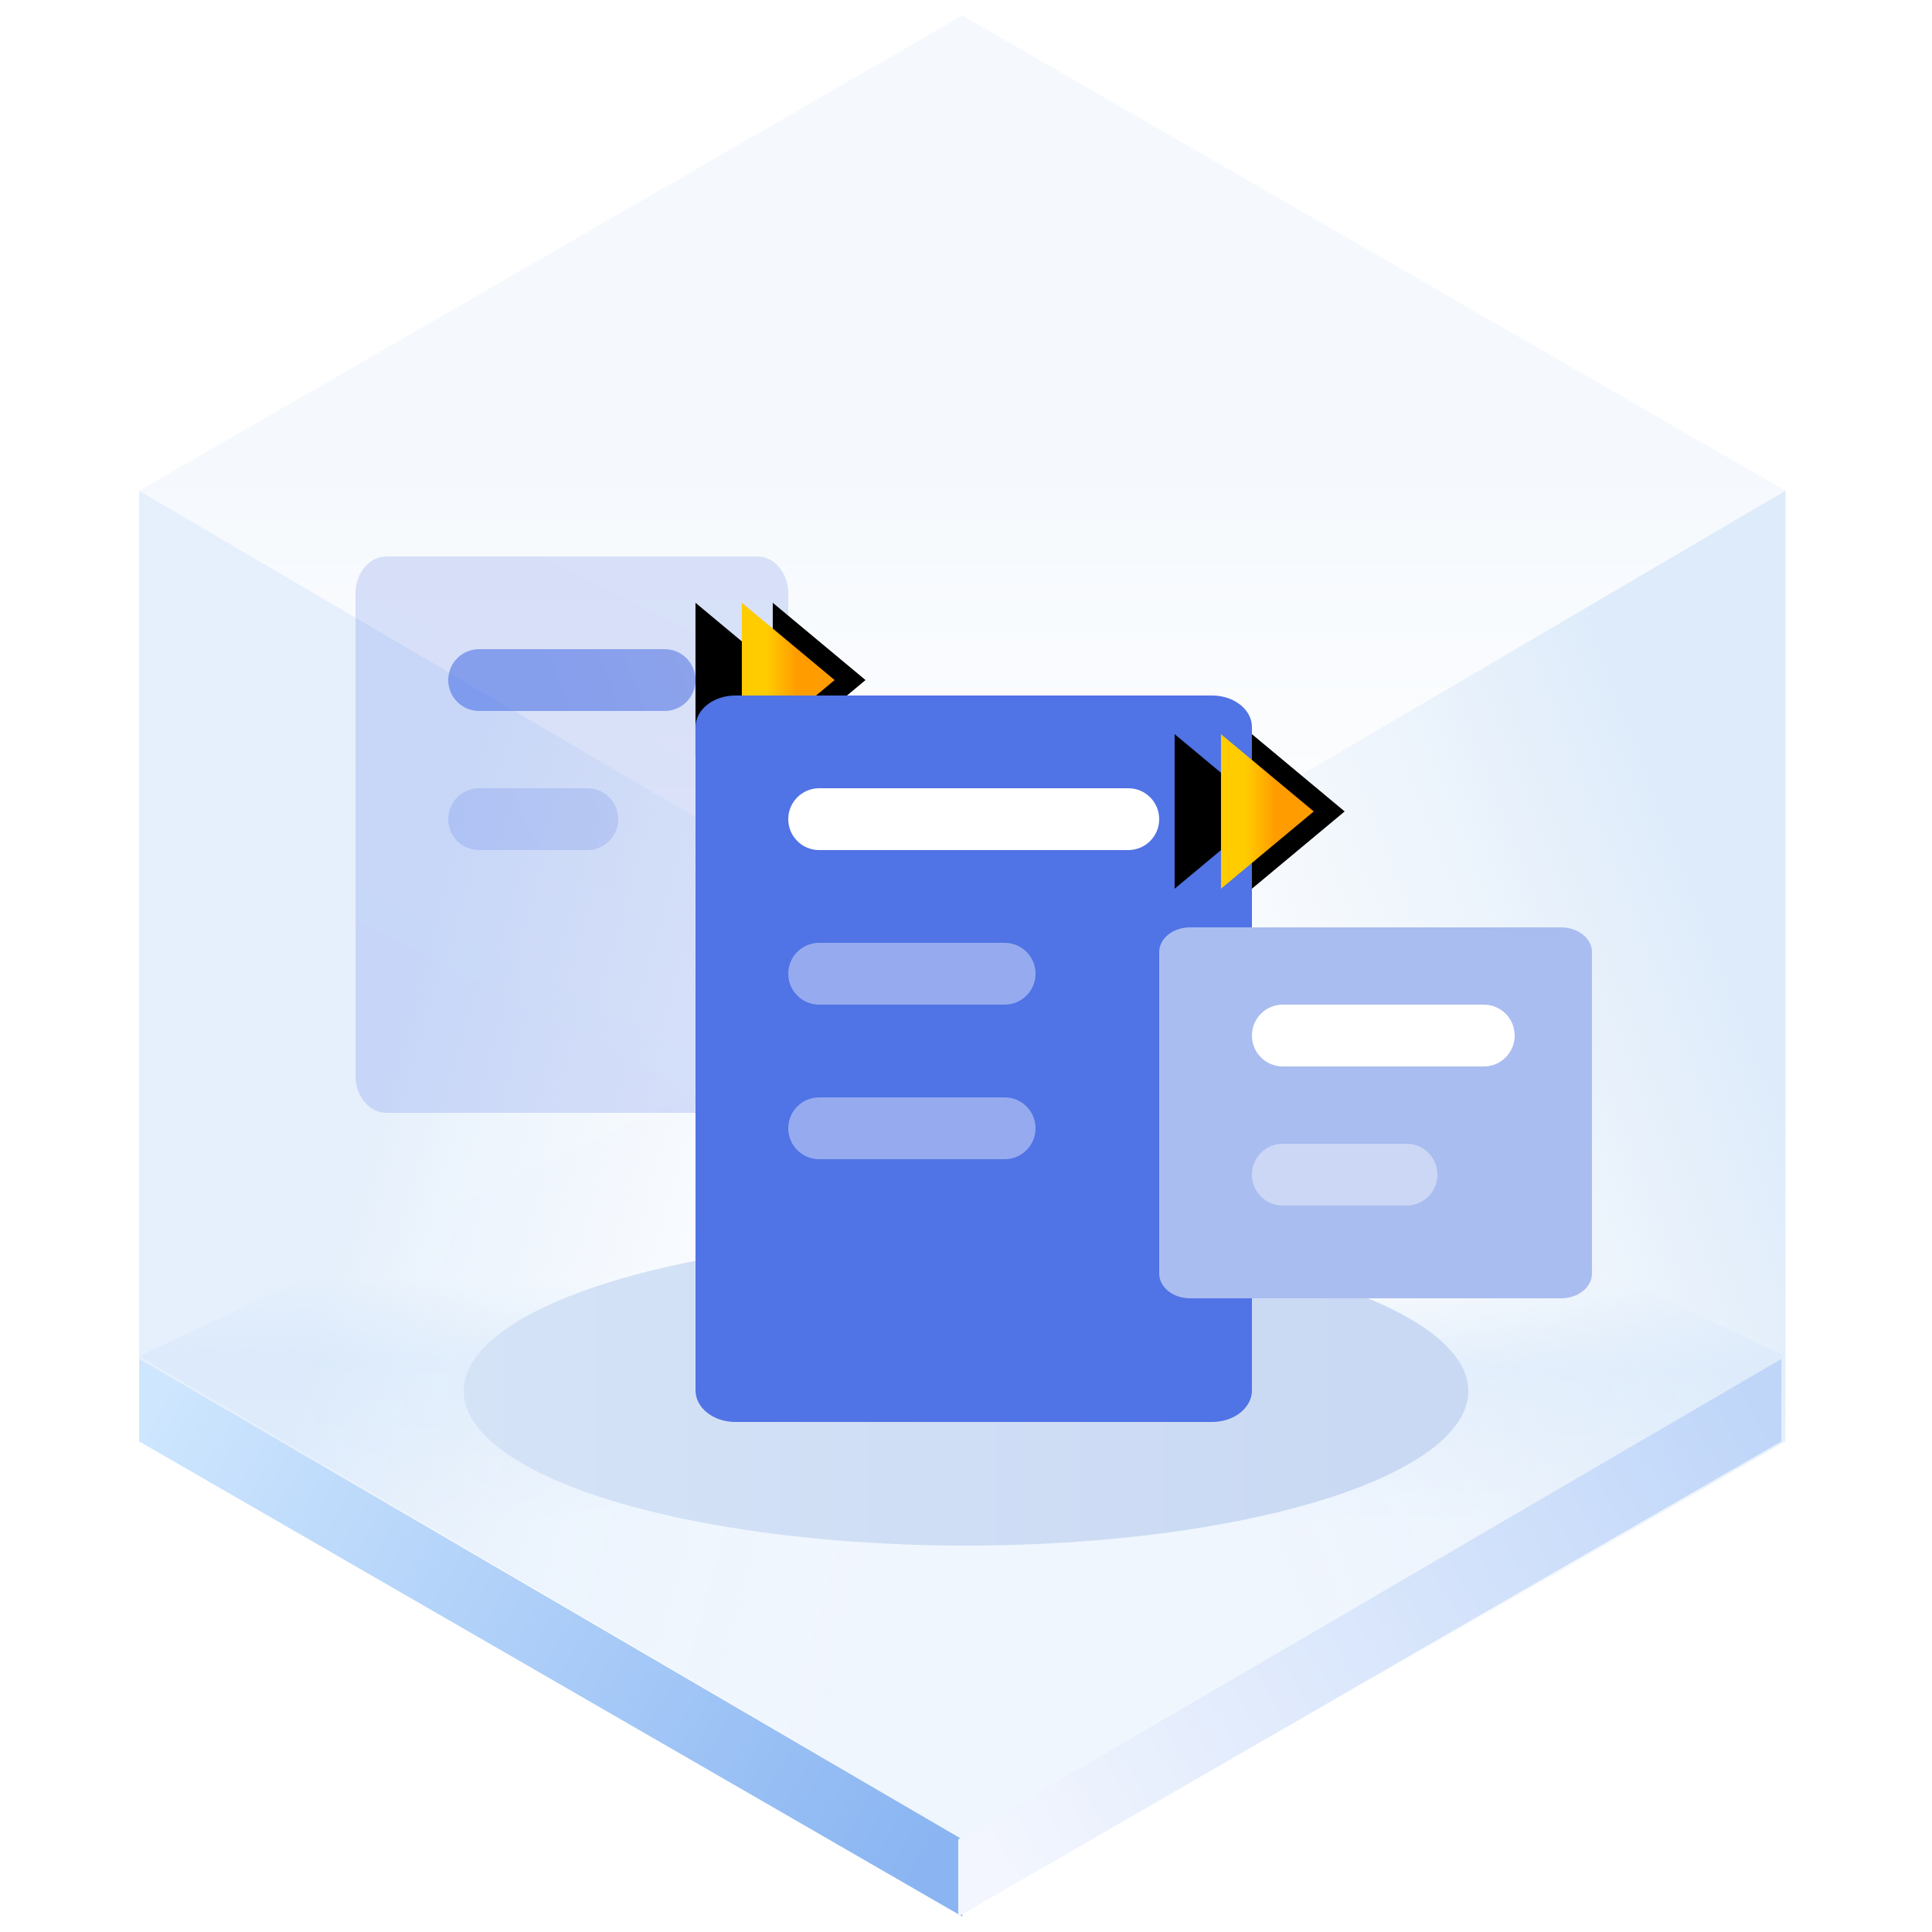 <?xml version="1.0" encoding="UTF-8"?>
<svg width="125px" height="125px" viewBox="0 0 125 125" version="1.1" xmlns="http://www.w3.org/2000/svg" xmlns:xlink="http://www.w3.org/1999/xlink">
    <title>CascaderPanel 级联面板</title>
    <defs>
        <linearGradient x1="50%" y1="45.969%" x2="50%" y2="100%" id="linearGradient-1">
            <stop stop-color="#ECF3FB" offset="0%"></stop>
            <stop stop-color="#FFFFFF" offset="100%"></stop>
        </linearGradient>
        <linearGradient x1="50.396%" y1="35.933%" x2="50%" y2="64.067%" id="linearGradient-2">
            <stop stop-color="#E3EFFD" stop-opacity="0.006" offset="0%"></stop>
            <stop stop-color="#E5F0FD" offset="34.06%"></stop>
            <stop stop-color="#F0F6FE" offset="100%"></stop>
        </linearGradient>
        <linearGradient x1="33.333%" y1="34.496%" x2="96.974%" y2="65.442%" id="linearGradient-3">
            <stop stop-color="#D5E6F9" offset="0%"></stop>
            <stop stop-color="#F7FBFF" stop-opacity="0" offset="100%"></stop>
        </linearGradient>
        <linearGradient x1="90.991%" y1="29.431%" x2="33.333%" y2="67.747%" id="linearGradient-4">
            <stop stop-color="#D5E6F9" offset="0%"></stop>
            <stop stop-color="#E7F0F9" stop-opacity="0" offset="100%"></stop>
        </linearGradient>
        <linearGradient x1="-5.803%" y1="27.05%" x2="103.63%" y2="71.133%" id="linearGradient-5">
            <stop stop-color="#CEE6FE" offset="0%"></stop>
            <stop stop-color="#8AB5F2" offset="100%"></stop>
        </linearGradient>
        <linearGradient x1="-5.803%" y1="27.05%" x2="103.63%" y2="71.133%" id="linearGradient-6">
            <stop stop-color="#BFD6F9" offset="0%"></stop>
            <stop stop-color="#F3F6FE" offset="100%"></stop>
        </linearGradient>
        <linearGradient x1="89.847%" y1="61.735%" x2="0%" y2="61.735%" id="linearGradient-7">
            <stop stop-color="#CAD9F3" offset="0%"></stop>
            <stop stop-color="#D5E3F7" offset="100%"></stop>
        </linearGradient>
        <filter x="-18.5%" y="-60.0%" width="136.9%" height="220.0%" filterUnits="objectBoundingBox" id="filter-8">
            <feGaussianBlur stdDeviation="4" in="SourceGraphic"></feGaussianBlur>
        </filter>
        <linearGradient x1="46.43%" y1="86.839%" x2="97.665%" y2="-43.825%" id="linearGradient-9">
            <stop stop-color="#5073E5" offset="0%"></stop>
            <stop stop-color="#5E7CE0" offset="100%"></stop>
        </linearGradient>
        <linearGradient x1="50%" y1="0%" x2="50%" y2="100%" id="linearGradient-10">
            <stop stop-color="#FFCC00" offset="0%"></stop>
            <stop stop-color="#FF9D00" offset="100%"></stop>
        </linearGradient>
        <polygon id="path-11" points="22.998 5 32.998 5 27.998 11"></polygon>
        <filter x="-35.0%" y="-41.7%" width="170.0%" height="216.7%" filterUnits="objectBoundingBox" id="filter-12">
            <feOffset dx="0" dy="1" in="SourceAlpha" result="shadowOffsetOuter1"></feOffset>
            <feMorphology radius="3.231" operator="erode" in="SourceAlpha" result="shadowInner"></feMorphology>
            <feOffset dx="0" dy="1" in="shadowInner" result="shadowInner"></feOffset>
            <feComposite in="shadowOffsetOuter1" in2="shadowInner" operator="out" result="shadowOffsetOuter1"></feComposite>
            <feGaussianBlur stdDeviation="1" in="shadowOffsetOuter1" result="shadowBlurOuter1"></feGaussianBlur>
            <feColorMatrix values="0 0 0 0 0.662   0 0 0 0 0.325   0 0 0 0 0.005  0 0 0 0.5 0" type="matrix" in="shadowBlurOuter1"></feColorMatrix>
        </filter>
        <filter x="-45.0%" y="-58.3%" width="190.0%" height="250.0%" filterUnits="objectBoundingBox" id="filter-13">
            <feGaussianBlur stdDeviation="1" in="SourceAlpha" result="shadowBlurInner1"></feGaussianBlur>
            <feOffset dx="0" dy="-3" in="shadowBlurInner1" result="shadowOffsetInner1"></feOffset>
            <feComposite in="shadowOffsetInner1" in2="SourceAlpha" operator="arithmetic" k2="-1" k3="1" result="shadowInnerInner1"></feComposite>
            <feColorMatrix values="0 0 0 0 0.842   0 0 0 0 0.342   0 0 0 0 0  0 0 0 0.5 0" type="matrix" in="shadowInnerInner1"></feColorMatrix>
        </filter>
        <linearGradient x1="44.099%" y1="52.302%" x2="128.793%" y2="44.136%" id="linearGradient-14">
            <stop stop-color="#5073E5" offset="0%"></stop>
            <stop stop-color="#5E7CE0" offset="100%"></stop>
        </linearGradient>
        <linearGradient x1="44.099%" y1="54.897%" x2="128.793%" y2="37.529%" id="linearGradient-15">
            <stop stop-color="#5073E5" offset="0%"></stop>
            <stop stop-color="#5E7CE0" offset="100%"></stop>
        </linearGradient>
        <polygon id="path-16" points="76.998 49.5 86.998 49.5 81.998 55.5"></polygon>
        <filter x="-35.0%" y="-41.7%" width="170.0%" height="216.7%" filterUnits="objectBoundingBox" id="filter-17">
            <feOffset dx="0" dy="1" in="SourceAlpha" result="shadowOffsetOuter1"></feOffset>
            <feMorphology radius="3.231" operator="erode" in="SourceAlpha" result="shadowInner"></feMorphology>
            <feOffset dx="0" dy="1" in="shadowInner" result="shadowInner"></feOffset>
            <feComposite in="shadowOffsetOuter1" in2="shadowInner" operator="out" result="shadowOffsetOuter1"></feComposite>
            <feGaussianBlur stdDeviation="1" in="shadowOffsetOuter1" result="shadowBlurOuter1"></feGaussianBlur>
            <feColorMatrix values="0 0 0 0 0.662   0 0 0 0 0.325   0 0 0 0 0.005  0 0 0 0.5 0" type="matrix" in="shadowBlurOuter1"></feColorMatrix>
        </filter>
        <filter x="-45.0%" y="-58.3%" width="190.0%" height="250.0%" filterUnits="objectBoundingBox" id="filter-18">
            <feGaussianBlur stdDeviation="1" in="SourceAlpha" result="shadowBlurInner1"></feGaussianBlur>
            <feOffset dx="0" dy="-3" in="shadowBlurInner1" result="shadowOffsetInner1"></feOffset>
            <feComposite in="shadowOffsetInner1" in2="SourceAlpha" operator="arithmetic" k2="-1" k3="1" result="shadowInnerInner1"></feComposite>
            <feColorMatrix values="0 0 0 0 0.842   0 0 0 0 0.342   0 0 0 0 0  0 0 0 0.5 0" type="matrix" in="shadowInnerInner1"></feColorMatrix>
        </filter>
    </defs>
    <g id="页面一" stroke="none" stroke-width="1" fill="none" fill-rule="evenodd">
        <g id="-TinyUI-Vue-组件总览" transform="translate(-1087, -1434)">
            <g id="编组-23备份" transform="translate(989, 1401)">
                <g id="CascaderPanel-级联面板" transform="translate(98, 33)">
                    <g id="编组">
                        <g transform="translate(9, 1)" id="多边形">
                            <polygon fill="url(#linearGradient-1)" opacity="0.546" points="53.261 0 106.521 30.75 53.261 62 0 30.75"></polygon>
                            <polygon fill="url(#linearGradient-2)" points="53.261 61.5 106.521 86.75 53.261 118 0 86.75"></polygon>
                            <polygon fill="url(#linearGradient-3)" opacity="0.601" points="53.261 62 53.261 123 7.39138783e-15 92.25 0 30.75"></polygon>
                            <polygon fill="url(#linearGradient-4)" opacity="0.791" points="53.261 62 106.521 30.75 106.521 92.25 53.261 123"></polygon>
                            <polygon fill="url(#linearGradient-5)" points="53.261 118.008 53.261 123 7.39138783e-15 92.25 0 86.916"></polygon>
                            <polygon fill="url(#linearGradient-6)" transform="translate(79.63, 104.958) scale(-1, 1) translate(-79.63, -104.958) " points="106.261 118.008 106.261 123 53 92.25 53 86.916"></polygon>
                        </g>
                        <ellipse id="椭圆形" fill="url(#linearGradient-7)" filter="url(#filter-8)" cx="62.5" cy="90" rx="32.5" ry="10"></ellipse>
                    </g>
                    <g id="编组-12" transform="translate(23, 36)">
                        <path d="M2,0 L26,0 C27.105,0 28,1.075 28,2.4 L28,33.6 C28,34.925 27.105,36 26,36 L2,36 C0.895,36 0,34.925 0,33.6 L0,2.4 C0,1.075 0.895,0 2,0 Z" id="路径" fill="url(#linearGradient-9)" opacity="0.204"></path>
                        <g id="形状结合备份-8" transform="translate(27.998, 8) rotate(-90) translate(-27.998, -8) ">
                            <use fill="black" fill-opacity="1" filter="url(#filter-12)" xlink:href="#path-11"></use>
                            <use fill="black" fill-opacity="1" filter="url(#filter-13)" xlink:href="#path-11"></use>
                            <path stroke="url(#linearGradient-10)" stroke-width="3.231" d="M29.549,6.615 L27.998,8.477 L26.447,6.615 L29.549,6.615 Z" stroke-linejoin="square"></path>
                        </g>
                        <path d="M24.571,9 L55.429,9 C56.849,9 58,9.915 58,11.043 L58,53.957 C58,55.085 56.849,56 55.429,56 L24.571,56 C23.151,56 22,55.085 22,53.957 L22,11.043 C22,9.915 23.151,9 24.571,9 Z" id="路径" fill="#5073E5"></path>
                        <path d="M30,15 L50,15 C51.105,15 52,15.895 52,17 C52,18.105 51.105,19 50,19 L30,19 C28.895,19 28,18.105 28,17 C28,15.895 28.895,15 30,15 Z" id="形状结合备份" fill="#FFFFFF" fill-rule="nonzero"></path>
                        <path d="M8,6 L20,6 C21.105,6 22,6.895 22,8 C22,9.105 21.105,10 20,10 L8,10 C6.895,10 6,9.105 6,8 C6,6.895 6.895,6 8,6 Z" id="形状结合备份-12" fill="url(#linearGradient-14)" opacity="0.605"></path>
                        <path d="M30,25 L42,25 C43.105,25 44,25.895 44,27 C44,28.105 43.105,29 42,29 L30,29 C28.895,29 28,28.105 28,27 C28,25.895 28.895,25 30,25 Z" id="形状结合备份-10" fill="#FFFFFF" fill-rule="nonzero" opacity="0.399"></path>
                        <path d="M30,35 L42,35 C43.105,35 44,35.895 44,37 C44,38.105 43.105,39 42,39 L30,39 C28.895,39 28,38.105 28,37 C28,35.895 28.895,35 30,35 Z" id="形状结合备份-20" fill="#FFFFFF" fill-rule="nonzero" opacity="0.399"></path>
                        <path d="M8,15 L15,15 C16.105,15 17,15.895 17,17 C17,18.105 16.105,19 15,19 L8,19 C6.895,19 6,18.105 6,17 C6,15.895 6.895,15 8,15 Z" id="形状结合备份-13" fill="url(#linearGradient-15)" opacity="0.204"></path>
                        <path d="M54,24 L78,24 C79.105,24 80,24.716 80,25.6 L80,46.4 C80,47.284 79.105,48 78,48 L54,48 C52.895,48 52,47.284 52,46.4 L52,25.6 C52,24.716 52.895,24 54,24 Z" id="路径备份" fill="#AABDF0"></path>
                        <path d="M60,29 L73,29 C74.105,29 75,29.895 75,31 C75,32.105 74.105,33 73,33 L60,33 C58.895,33 58,32.105 58,31 C58,29.895 58.895,29 60,29 Z" id="形状结合备份-16" fill="#FFFFFF" fill-rule="nonzero"></path>
                        <path d="M60,38 L68,38 C69.105,38 70,38.895 70,40 C70,41.105 69.105,42 68,42 L60,42 C58.895,42 58,41.105 58,40 C58,38.895 58.895,38 60,38 Z" id="形状结合备份-19" fill="#FFFFFF" fill-rule="nonzero" opacity="0.399"></path>
                    </g>
                    <g id="形状结合备份-14" transform="translate(81.998, 52.5) rotate(-90) translate(-81.998, -52.5) ">
                        <use fill="black" fill-opacity="1" filter="url(#filter-17)" xlink:href="#path-16"></use>
                        <use fill="black" fill-opacity="1" filter="url(#filter-18)" xlink:href="#path-16"></use>
                        <path stroke="url(#linearGradient-10)" stroke-width="3.231" d="M83.549,51.115 L81.998,52.977 L80.447,51.115 L83.549,51.115 Z" stroke-linejoin="square"></path>
                    </g>
                </g>
            </g>
        </g>
    </g>
</svg>